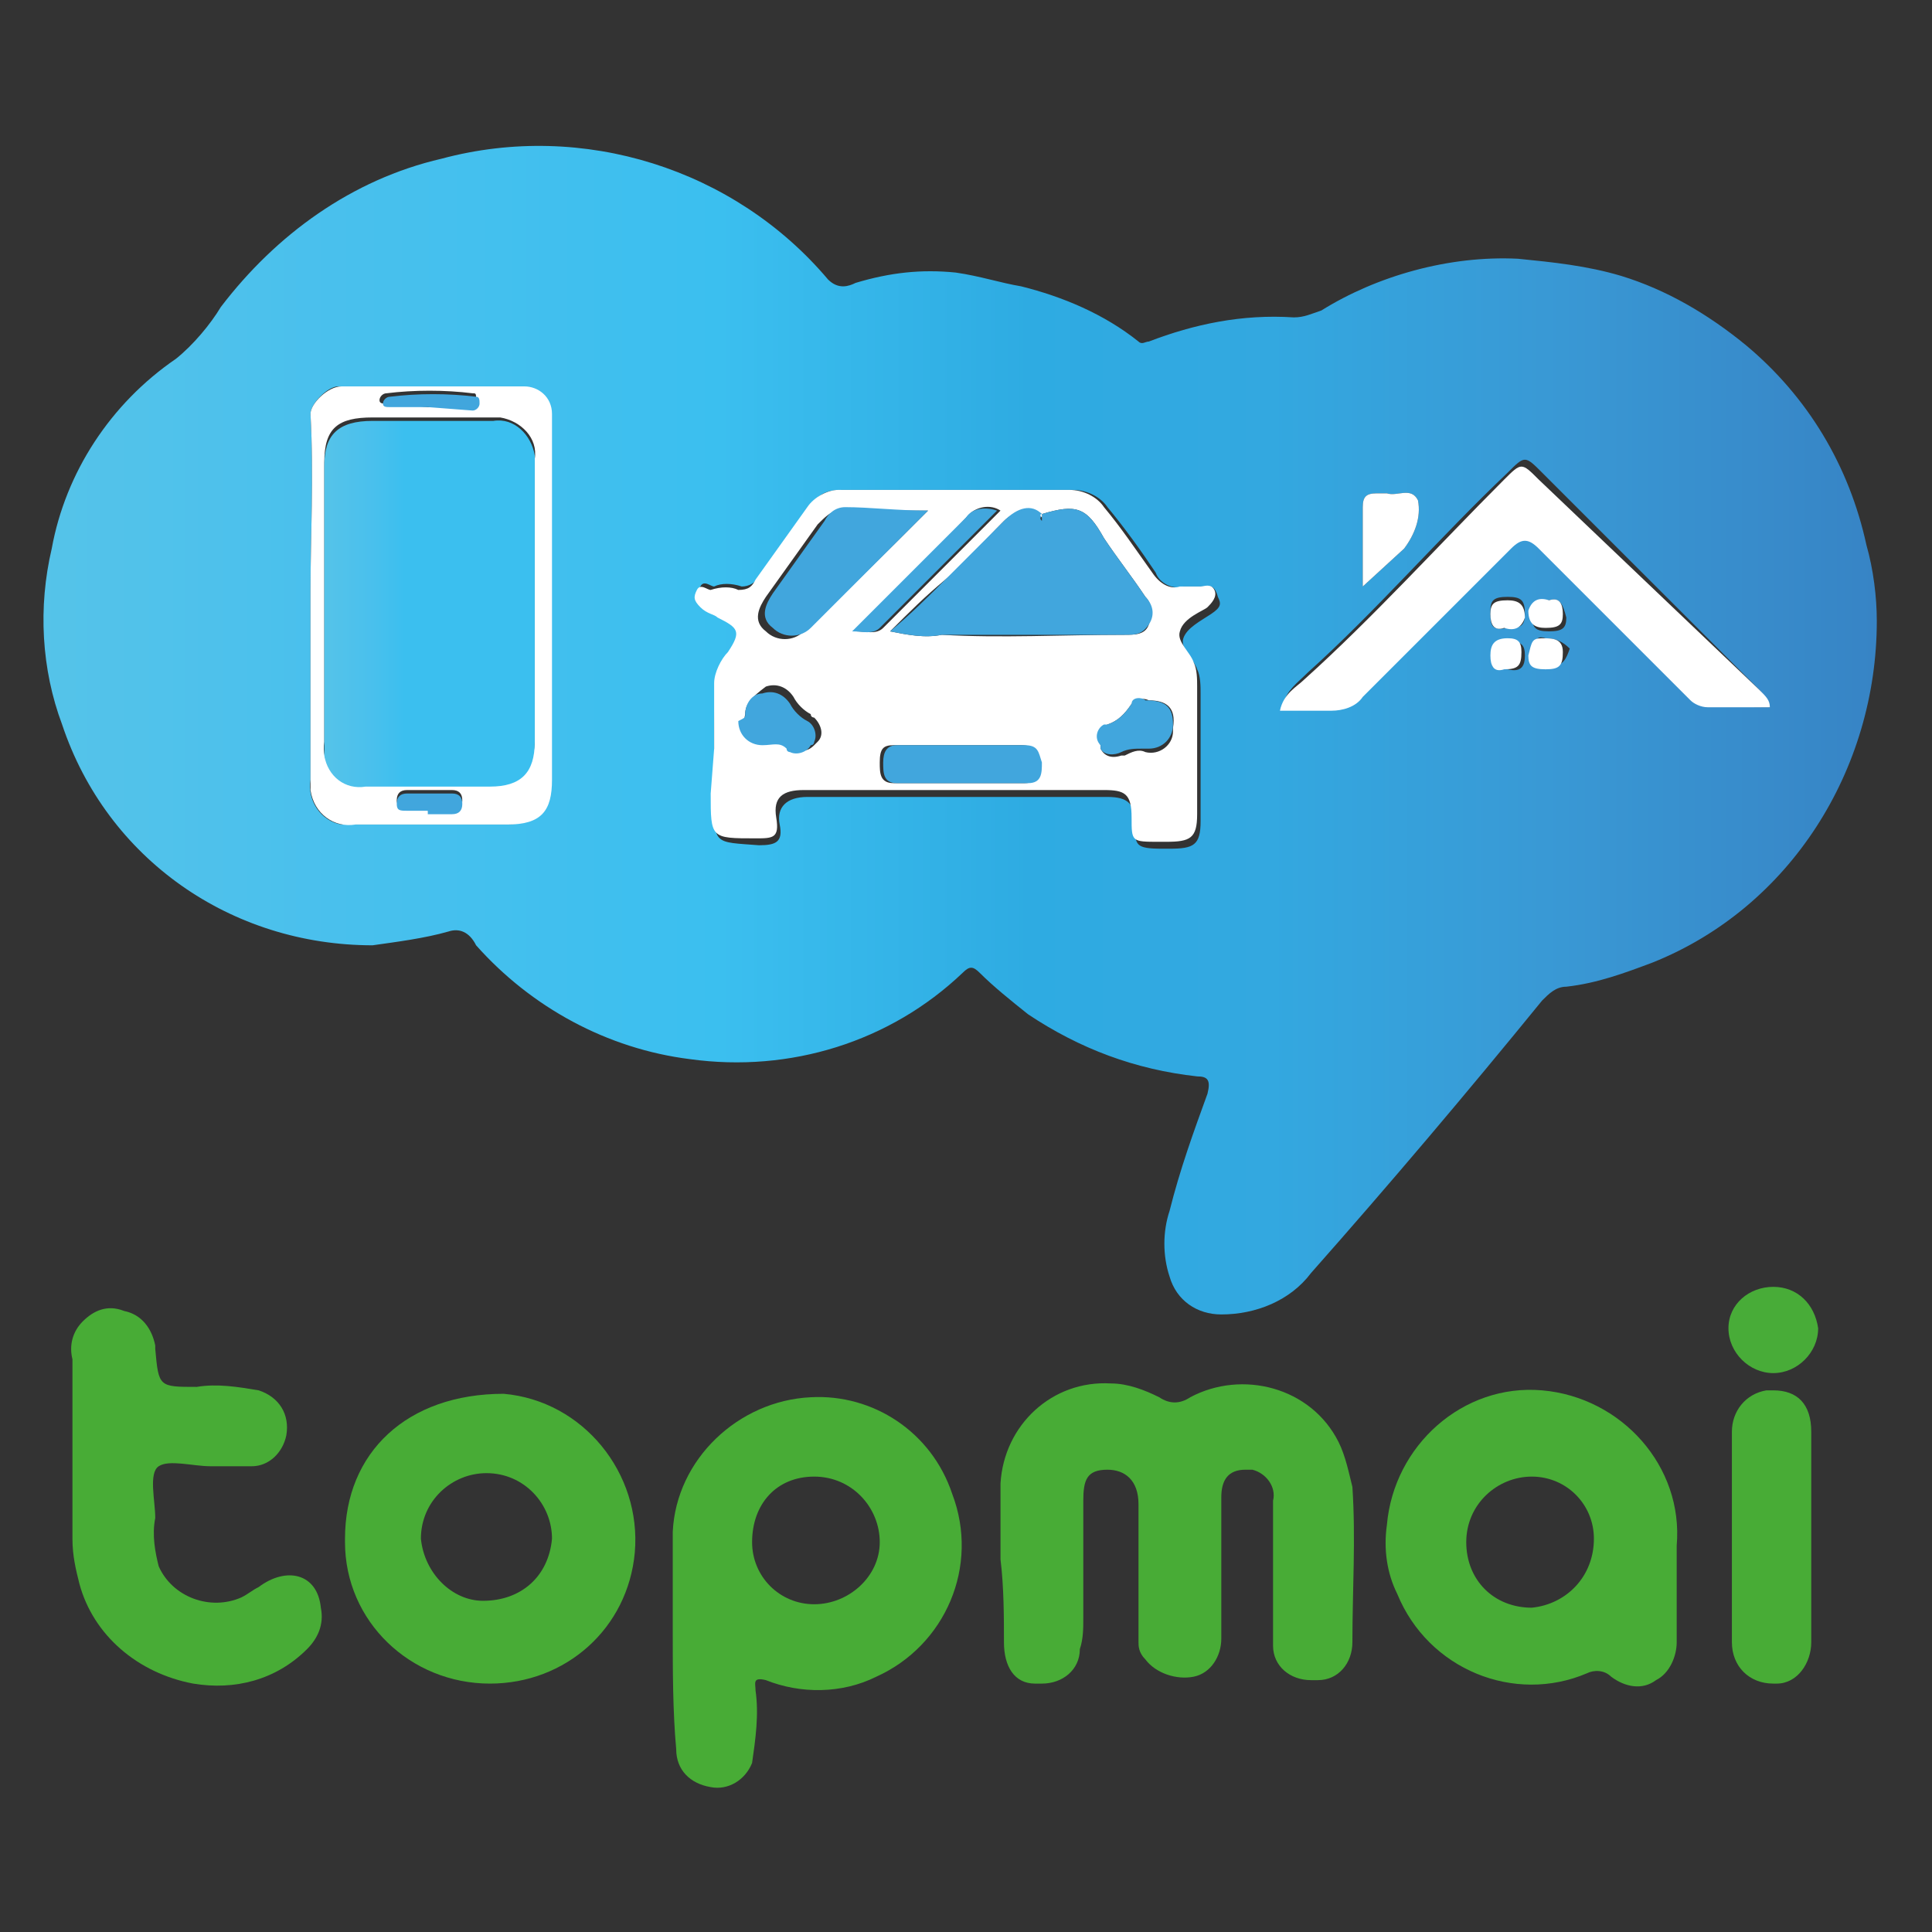 <?xml version="1.0" encoding="utf-8"?>
<!-- Generator: Adobe Illustrator 25.2.3, SVG Export Plug-In . SVG Version: 6.00 Build 0)  -->
<svg version="1.1" id="Capa_1" xmlns="http://www.w3.org/2000/svg" xmlns:xlink="http://www.w3.org/1999/xlink" x="0px" y="0px"
	 viewBox="0 0 56 56" style="enable-background:new 0 0 56 56;" xml:space="preserve">
<rect x="0" y="0" width="56" height="56" fill="#333333" stroke="none"/>
<style type="text/css">
	.st0{fill:url(#SVGID_1_);}
	.st1{fill:#48AC36;}
	.st2{fill:#48AC38;}
	.st3{fill:#FFFFFF;}
	.st4{fill:#41A6DD;}
	.st5{fill:url(#SVGID_2_);}
</style>
<linearGradient id="SVGID_1_" gradientUnits="userSpaceOnUse" x1="1.121" y1="34.837" x2="54.376" y2="34.837" gradientTransform="matrix(1 0 0 -1 0 56)">
	<stop  offset="0" style="stop-color:#55C3E9"/>
	<stop  offset="0.16" style="stop-color:#49C0ED"/>
	<stop  offset="0.37" style="stop-color:#3BBFEF"/>
	<stop  offset="0.54" style="stop-color:#2EABE2"/>
	<stop  offset="0.67" style="stop-color:#33A8E0"/>
	<stop  offset="0.82" style="stop-color:#3999D5"/>
	<stop  offset="1" style="stop-color:#3784C5"/>
</linearGradient>
<path class="st0" d="M54.4,18c0,4.3-2.5,8.3-6.5,9.9c-0.8,0.3-1.6,0.6-2.5,0.7c-0.3,0-0.5,0.2-0.7,0.4c-2.2,2.7-4.4,5.3-6.7,7.9
	c-0.6,0.8-1.6,1.2-2.6,1.2c-0.7,0-1.3-0.4-1.5-1.1c-0.2-0.6-0.2-1.3,0-1.9c0.3-1.2,0.7-2.3,1.1-3.4c0.1-0.4,0-0.5-0.3-0.5
	c-1.8-0.2-3.4-0.8-4.9-1.8c-0.5-0.4-1-0.8-1.4-1.2c-0.2-0.2-0.3-0.2-0.5,0c-2.1,2-5,2.9-7.9,2.5c-2.4-0.3-4.6-1.5-6.2-3.3
	C13.6,27,13.3,26.9,13,27c-0.7,0.2-1.5,0.3-2.2,0.4c-4.1,0-7.7-2.5-9-6.4c-0.6-1.6-0.7-3.4-0.3-5.1c0.4-2.2,1.7-4.2,3.6-5.5
	c0.5-0.4,1-1,1.3-1.5c1.6-2.1,3.8-3.7,6.4-4.3c4.1-1.1,8.5,0.3,11.2,3.5c0.3,0.3,0.6,0.2,0.8,0.1c1-0.3,1.9-0.4,2.9-0.3
	c0.7,0.1,1.3,0.3,1.9,0.4c1.2,0.3,2.4,0.8,3.4,1.6c0.1,0.1,0.2,0,0.3,0c1.3-0.5,2.7-0.8,4.2-0.7c0.3,0,0.5-0.1,0.8-0.2
	C39.9,8,42,7.4,44,7.5c1,0.1,2,0.2,3,0.5c1.3,0.4,2.5,1.1,3.6,2c1.8,1.5,3,3.5,3.5,5.8C54.3,16.5,54.4,17.3,54.4,18z M20.7,21.7
	L20.7,21.7v1.5c0,1.3,0,1.2,1.3,1.3c0.5,0,0.7-0.1,0.6-0.6s0.2-0.8,0.8-0.8h8.7c0.6,0,0.8,0.2,0.8,0.8s0,0.7,0.8,0.7h0.2
	c0.7,0,0.9-0.1,0.9-0.8c0-1.2,0-2.5,0-3.7c0-0.2,0-0.5-0.1-0.7c-0.1-0.3-0.5-0.6-0.4-0.9c0.1-0.3,0.5-0.5,0.8-0.7
	c0.3-0.2,0.3-0.3,0.2-0.5C35.2,16.9,35,17,34.9,17c-0.2,0-0.4,0-0.6,0c-0.3,0.1-0.7-0.1-0.8-0.4c-0.4-0.6-0.9-1.3-1.4-1.9
	c-0.2-0.3-0.6-0.5-1-0.5c-2.2,0-4.5,0-6.7,0c-0.4,0-0.7,0.1-0.9,0.5L22,16.7c-0.1,0.2-0.3,0.3-0.5,0.3c-0.3-0.1-0.6-0.1-0.8,0
	c-0.1,0-0.3-0.2-0.4,0c-0.1,0.2,0,0.4,0.1,0.5s0.3,0.2,0.5,0.3c0.6,0.3,0.6,0.4,0.3,1c-0.2,0.3-0.3,0.6-0.4,0.9
	C20.7,20.4,20.7,21.1,20.7,21.7z M51.3,20.5c-0.1-0.2-0.2-0.4-0.3-0.5l-6.3-6.3c-0.5-0.5-0.5-0.5-1,0c-2,1.9-3.8,4-5.8,5.8
	c-0.3,0.3-0.6,0.5-0.7,0.9c0.5,0,1,0,1.5,0c0.4,0,0.7-0.1,0.9-0.4c1.4-1.4,2.9-2.8,4.3-4.3c0.3-0.3,0.5-0.3,0.8,0
	c1.4,1.5,2.9,2.9,4.4,4.4c0.1,0.1,0.3,0.2,0.5,0.2C50.1,20.5,50.7,20.5,51.3,20.5z M9,17.1c0,2,0,3.7,0,5.5
	c-0.1,0.6,0.3,1.2,0.9,1.3c0.1,0,0.2,0,0.3,0c1.5,0,2.9,0,4.4,0c0.9,0,1.3-0.4,1.3-1.3v-9.9c0-0.2,0-0.5,0-0.7
	c0-0.4-0.4-0.7-0.8-0.8c-1.7,0-3.5,0-5.3,0C9.5,11.2,9,11.7,9,12C9.1,13.8,9,15.6,9,17.1L9,17.1z M39.5,17l1.2-1.1
	c0.3-0.4,0.5-0.9,0.4-1.4c-0.2-0.4-0.6-0.1-0.9-0.2c-0.1,0-0.2,0-0.3,0c-0.3,0-0.4,0.1-0.4,0.4C39.5,15.6,39.5,16.3,39.5,17L39.5,17
	z M43.7,19.4c0.4,0.1,0.5-0.1,0.5-0.4c0-0.3-0.1-0.4-0.4-0.4c-0.3,0-0.5,0.1-0.5,0.5C43.2,19.3,43.2,19.4,43.7,19.4L43.7,19.4z
	 M43.7,18.2c0.3,0,0.5,0,0.5-0.4c0-0.4-0.1-0.5-0.5-0.5c-0.4,0-0.5,0.1-0.5,0.4C43.2,18.1,43.2,18.3,43.7,18.2L43.7,18.2z
	 M44.9,17.4c-0.3,0-0.5,0-0.5,0.4c0,0.4,0.1,0.5,0.5,0.5c0.4,0,0.5-0.1,0.5-0.4C45.3,17.5,45.2,17.3,44.9,17.4L44.9,17.4z
	 M44.8,18.5c-0.3-0.1-0.3,0.1-0.3,0.4c0,0.3,0.1,0.4,0.5,0.4c0.3,0,0.4-0.2,0.5-0.5C45.3,18.6,45.1,18.5,44.8,18.5L44.8,18.5z"/>
<path class="st1" d="M29,45.2c0-0.7,0-1.4,0-2.2c0.1-1.7,1.5-3,3.2-2.9c0.5,0,1,0.2,1.4,0.4c0.3,0.2,0.6,0.2,0.9,0
	c1.5-0.8,3.5-0.3,4.3,1.3c0.2,0.4,0.3,0.9,0.4,1.3c0.1,1.5,0,3,0,4.5c0,0.6-0.4,1.1-1,1.1c-0.1,0-0.1,0-0.2,0c-0.6,0-1.1-0.4-1.1-1
	c0,0,0-0.1,0-0.1c0-1.4,0-2.8,0-4.1c0.1-0.4-0.2-0.8-0.6-0.9c-0.1,0-0.1,0-0.2,0c-0.5,0-0.7,0.3-0.7,0.8c0,1.4,0,2.8,0,4.1
	c0,0.5-0.3,1-0.8,1.1c-0.5,0.1-1.1-0.1-1.4-0.5C33,47.9,33,47.7,33,47.6c0-1.3,0-2.7,0-4c0-0.7-0.4-1-0.9-1c-0.6,0-0.7,0.3-0.7,0.9
	c0,1.1,0,2.2,0,3.4c0,0.3,0,0.6-0.1,0.9c0,0.6-0.5,1-1.1,1c-0.1,0-0.1,0-0.2,0c-0.6,0-0.9-0.5-0.9-1.2S29.1,46,29,45.2L29,45.2z"/>
<path class="st1" d="M19.5,47.3c0-1,0-1.9,0-2.9c0.1-2.1,1.9-3.8,4-3.9c1.8-0.1,3.5,1,4.1,2.8c0.8,2.1-0.2,4.4-2.2,5.3
	c-1,0.5-2.2,0.5-3.2,0.1c-0.4-0.1-0.3,0.1-0.3,0.3c0.1,0.7,0,1.4-0.1,2.1c-0.2,0.5-0.7,0.8-1.2,0.7c-0.6-0.1-1-0.5-1-1.1
	C19.5,49.6,19.5,48.4,19.5,47.3L19.5,47.3z M21.8,44.7c0,1,0.8,1.8,1.8,1.8c1,0,1.9-0.8,1.9-1.8c0-1-0.8-1.9-1.9-1.9
	S21.8,43.6,21.8,44.7L21.8,44.7z"/>
<path class="st1" d="M48.6,46c0,0.5,0,1.1,0,1.6c0,0.4-0.2,0.9-0.6,1.1c-0.4,0.3-0.9,0.2-1.3-0.1c-0.2-0.2-0.5-0.2-0.7-0.1
	c-2.1,0.9-4.6-0.1-5.5-2.3c-0.3-0.6-0.4-1.3-0.3-2c0.2-2.3,2.2-4.1,4.5-3.9c2.3,0.2,4.1,2.2,3.9,4.5C48.6,45.3,48.6,45.6,48.6,46z
	 M46.2,44.6c0-1-0.8-1.8-1.8-1.8c-1,0-1.9,0.8-1.9,1.9s0.8,1.9,1.9,1.9C45.4,46.5,46.2,45.7,46.2,44.6
	C46.2,44.7,46.2,44.6,46.2,44.6z"/>
<path class="st1" d="M10,44.6c0-2.5,1.8-4.2,4.6-4.2c2.3,0.2,4,2.3,3.8,4.6c-0.2,2.2-2,3.8-4.2,3.8c-2.3,0-4.2-1.8-4.2-4.1
	C10,44.7,10,44.7,10,44.6z M16,44.6c0-1-0.8-1.9-1.9-1.9c-1,0-1.9,0.8-1.9,1.9c0.1,1,0.9,1.8,1.8,1.8C15.1,46.4,15.9,45.7,16,44.6
	L16,44.6z"/>
<path class="st1" d="M6.1,42.5c-0.5,0-1.2-0.2-1.5,0c-0.3,0.2-0.1,1-0.1,1.5c-0.1,0.5,0,1,0.1,1.4c0.4,0.9,1.5,1.3,2.4,0.9
	c0.2-0.1,0.3-0.2,0.5-0.3c0.8-0.6,1.7-0.4,1.8,0.6c0.1,0.5-0.1,0.9-0.4,1.2C8,48.7,6.8,49,5.6,48.8c-1.6-0.3-2.9-1.4-3.3-2.9
	c-0.1-0.4-0.2-0.8-0.2-1.3c0-1.7,0-3.5,0-5.2c-0.1-0.4,0-0.8,0.3-1.1c0.3-0.3,0.7-0.5,1.2-0.3c0.5,0.1,0.8,0.5,0.9,1
	c0,0,0,0.1,0,0.1c0.1,1.1,0.1,1.1,1.2,1.1c0.6-0.1,1.2,0,1.8,0.1c0.6,0.2,0.9,0.7,0.8,1.3c-0.1,0.5-0.5,0.9-1,0.9L6.1,42.5L6.1,42.5
	z"/>
<path class="st1" d="M52.5,44.6c0,1,0,2,0,3c0,0.6-0.4,1.2-1,1.2c0,0,0,0-0.1,0c-0.7,0-1.2-0.5-1.2-1.2c0-2,0-4,0-6.1
	c0-0.6,0.4-1.1,1-1.2c0.1,0,0.1,0,0.2,0c0.7,0,1.1,0.4,1.1,1.2L52.5,44.6z"/>
<path class="st2" d="M51.4,37.3c0.7,0,1.2,0.5,1.3,1.2c0,0.7-0.6,1.3-1.3,1.3c-0.7,0-1.3-0.6-1.3-1.3C50.1,37.8,50.7,37.3,51.4,37.3
	z"/>
<path class="st3" d="M20.7,21.7c0-0.6,0-1.3,0-1.9c0-0.3,0.2-0.7,0.4-0.9c0.4-0.6,0.3-0.7-0.3-1c-0.1-0.1-0.3-0.1-0.5-0.3
	s-0.2-0.3-0.1-0.5c0.1-0.2,0.3,0,0.4,0c0.3-0.1,0.6-0.1,0.8,0c0.3,0,0.4-0.1,0.5-0.3l1.5-2.1c0.2-0.3,0.6-0.5,0.9-0.5
	c2.2,0,4.5,0,6.7,0c0.4,0,0.8,0.2,1,0.5c0.5,0.6,0.9,1.2,1.4,1.9c0.2,0.3,0.5,0.5,0.8,0.4c0.2,0,0.4,0,0.6,0c0.1,0,0.3-0.1,0.4,0.1
	c0.1,0.2-0.1,0.4-0.2,0.5s-0.7,0.3-0.8,0.7c-0.1,0.3,0.3,0.6,0.4,0.9c0.1,0.2,0.1,0.5,0.1,0.7c0,1.3,0,2.5,0,3.7
	c0,0.7-0.2,0.8-0.9,0.8h-0.2c-0.8,0-0.8,0-0.8-0.7c0-0.7-0.2-0.8-0.8-0.8h-8.7c-0.6,0-0.9,0.2-0.8,0.8s-0.1,0.6-0.6,0.6
	c-1.3,0-1.3,0-1.3-1.3L20.7,21.7L20.7,21.7z M30.2,14.9L30.2,14.9c-0.3-0.2-0.8-0.1-1.1,0.2c-0.6,0.6-1.1,1.2-1.7,1.7
	s-1,0.9-1.6,1.5c0.5,0.1,1,0.2,1.5,0.1c1.7,0.1,3.5,0,5.3,0c0.3,0,0.6,0,0.7-0.3c0.1-0.3,0.1-0.6-0.1-0.8c-0.4-0.6-0.8-1.1-1.2-1.7
	C31.5,14.7,31.2,14.6,30.2,14.9z M26.9,14.8c-0.9,0-1.7,0-2.6,0c-0.2,0-0.4,0.2-0.6,0.4c-0.5,0.7-1,1.4-1.5,2.1
	c-0.2,0.3-0.4,0.7,0,1c0.3,0.3,0.8,0.3,1.1,0C24.6,17.1,25.7,16,26.9,14.8z M27.8,21.6L27.8,21.6c-0.6,0-1.3,0-1.9,0
	c-0.3,0-0.4,0.1-0.4,0.5c0,0.3,0,0.6,0.4,0.6h3.8c0.4,0,0.4-0.3,0.4-0.6c0-0.3-0.1-0.5-0.5-0.5C29.1,21.6,28.4,21.6,27.8,21.6
	L27.8,21.6z M29,14.8c-0.3-0.2-0.7-0.1-0.9,0.1l-1.4,1.5l-1.9,1.9c0.3,0,0.6,0.1,0.8-0.1L29,14.8z M21.6,20.7
	c-0.1,0.4,0.2,0.8,0.6,0.8c0,0,0.1,0,0.1,0c0.2,0,0.4-0.1,0.7,0.1c0.2,0.2,0.4,0.2,0.6,0c0,0,0.1-0.1,0.1-0.1
	c0.2-0.2,0.1-0.5-0.1-0.7c0,0-0.1,0-0.1-0.1c-0.2-0.1-0.4-0.3-0.5-0.5c-0.2-0.3-0.5-0.4-0.8-0.3C21.8,20.2,21.6,20.4,21.6,20.7
	L21.6,20.7z M33.3,20.3c-0.2-0.1-0.4,0-0.5,0.1c-0.2,0.3-0.4,0.5-0.7,0.6c-0.2,0.1-0.3,0.4-0.2,0.6c0,0,0,0,0,0.1
	c0.1,0.2,0.3,0.3,0.6,0.2c0,0,0,0,0.1,0c0.2-0.1,0.4-0.2,0.6-0.1c0.4,0.1,0.8-0.2,0.8-0.6c0,0,0,0,0-0.1
	C34.1,20.5,33.8,20.3,33.3,20.3L33.3,20.3z"/>
<path class="st3" d="M51.3,20.5c-0.6,0-1.2,0-1.8,0c-0.2,0-0.4-0.1-0.5-0.2c-1.5-1.5-2.9-2.9-4.4-4.4c-0.3-0.3-0.5-0.3-0.8,0
	c-1.4,1.4-2.9,2.9-4.3,4.3c-0.2,0.3-0.6,0.4-0.9,0.4c-0.5,0-1,0-1.5,0c0.1-0.5,0.5-0.7,0.7-0.9c2-1.8,3.9-3.9,5.8-5.8
	c0.5-0.5,0.5-0.5,1,0L51,20C51.2,20.2,51.3,20.3,51.3,20.5z"/>
<path class="st3" d="M9,17.1C9,15.6,9.1,13.8,9,12c0-0.3,0.5-0.8,0.9-0.8c1.8,0,3.5,0,5.3,0c0.4,0,0.8,0.3,0.8,0.8
	c0,0.2,0,0.5,0,0.7v9.9c0,0.9-0.3,1.3-1.3,1.3c-1.5,0-2.9,0-4.4,0c-0.6,0.1-1.2-0.3-1.3-1c0-0.1,0-0.2,0-0.3C9,20.8,9,19.1,9,17.1z
	 M15.5,17.5L15.5,17.5c0-1.4,0-2.8,0-4.2c0.1-0.6-0.4-1.1-1-1.2c-0.1,0-0.2,0-0.2,0h-3.5c-1,0-1.4,0.3-1.4,1.3c0,2.7,0,5.4,0,8.1
	c-0.1,0.6,0.3,1.1,0.9,1.2c0.1,0,0.2,0,0.3,0h3.6c0.9,0,1.3-0.4,1.3-1.3C15.5,20.2,15.5,18.8,15.5,17.5z M12.4,11.8h1.2
	c0.1,0,0.2,0,0.2-0.2c0-0.2,0-0.2-0.1-0.2c-0.8-0.1-1.7-0.1-2.5,0c-0.1,0-0.2,0.1-0.2,0.2c0,0,0,0,0,0c0,0.1,0.1,0.1,0.2,0.1
	L12.4,11.8z M12.4,23.5h0.7c0.2,0,0.3-0.1,0.3-0.3c0-0.2-0.1-0.3-0.3-0.3c-0.4,0-0.9,0-1.3,0c-0.2,0-0.3,0.1-0.3,0.3
	c0,0.2,0.2,0.2,0.3,0.2H12.4z"/>
<path class="st3" d="M39.5,17c0-0.7,0-1.5,0-2.3c0-0.3,0.1-0.4,0.4-0.4c0.1,0,0.2,0,0.3,0c0.3,0.1,0.7-0.2,0.9,0.2
	c0.1,0.5-0.1,1-0.4,1.4L39.5,17z"/>
<path class="st3" d="M43.6,19.4c-0.3,0.1-0.4-0.1-0.4-0.4c0-0.3,0.1-0.5,0.5-0.5c0.3,0,0.4,0.1,0.4,0.4C44.1,19.3,44,19.4,43.6,19.4
	z"/>
<path class="st3" d="M43.6,18.2c-0.3,0.1-0.4-0.1-0.4-0.4c0-0.3,0.1-0.4,0.5-0.4c0.3,0,0.5,0.1,0.5,0.5
	C44.1,18.2,43.9,18.3,43.6,18.2z"/>
<path class="st3" d="M44.9,17.4c0.3-0.1,0.4,0.1,0.4,0.4c0,0.3-0.1,0.4-0.5,0.4c-0.3,0-0.5-0.1-0.5-0.5
	C44.4,17.4,44.6,17.3,44.9,17.4z"/>
<path class="st3" d="M44.7,18.5c0.3,0,0.6,0,0.6,0.4c0,0.4-0.1,0.5-0.5,0.5c-0.4,0-0.5-0.1-0.5-0.4C44.4,18.6,44.4,18.5,44.7,18.5z"
	/>
<path class="st4" d="M30.2,14.9c1-0.3,1.3-0.2,1.8,0.7c0.4,0.6,0.8,1.1,1.2,1.7c0.2,0.2,0.3,0.5,0.1,0.8c-0.2,0.3-0.4,0.3-0.7,0.3
	c-1.8,0-3.5,0-5.3,0c-0.5,0.1-1,0-1.5-0.1c0.6-0.5,1.1-1,1.6-1.5c0.5-0.5,1.1-1.1,1.7-1.7C29.5,14.7,29.9,14.6,30.2,14.9
	c0,0.1-0.1,0.1,0,0.2L30.2,14.9z"/>
<path class="st4" d="M26.9,14.8c-1.2,1.2-2.3,2.3-3.4,3.4c-0.3,0.3-0.8,0.3-1.1,0c-0.4-0.3-0.2-0.7,0-1c0.5-0.7,1-1.4,1.5-2.1
	c0.1-0.2,0.3-0.4,0.6-0.4C25.2,14.7,26,14.8,26.9,14.8z"/>
<path class="st4" d="M27.8,21.6c0.6,0,1.3,0,1.9,0c0.4,0,0.4,0.2,0.5,0.5c0,0.3,0,0.6-0.4,0.6h-3.8c-0.4,0-0.4-0.3-0.4-0.6
	c0-0.3,0.1-0.5,0.4-0.5C26.5,21.6,27.2,21.6,27.8,21.6L27.8,21.6z"/>
<path class="st4" d="M28.9,14.8l-3.4,3.4c-0.2,0.2-0.5,0.1-0.8,0.1l1.9-1.9L28,15C28.2,14.7,28.6,14.7,28.9,14.8z"/>
<path class="st4" d="M21.6,20.7c0-0.3,0.2-0.6,0.5-0.6c0.3-0.1,0.6,0,0.8,0.3c0.1,0.2,0.3,0.4,0.5,0.5c0.2,0.1,0.3,0.4,0.2,0.6
	c0,0,0,0.1-0.1,0.1c-0.1,0.2-0.4,0.3-0.6,0.2c0,0-0.1,0-0.1-0.1c-0.2-0.2-0.4-0.1-0.7-0.1c-0.4,0-0.7-0.3-0.7-0.7
	C21.6,20.8,21.6,20.8,21.6,20.7z"/>
<path class="st4" d="M33.2,20.3c0.6,0,0.8,0.2,0.8,0.7c0,0.4-0.3,0.7-0.7,0.7c-0.1,0-0.1,0-0.2,0c-0.2,0-0.4,0-0.6,0.1
	c-0.2,0.1-0.5,0.1-0.6-0.1c0,0,0,0,0-0.1c-0.2-0.2-0.1-0.5,0.1-0.6c0,0,0,0,0.1,0c0.3-0.1,0.5-0.3,0.7-0.6
	C32.8,20.2,33.1,20.2,33.2,20.3z"/>
<linearGradient id="SVGID_2_" gradientUnits="userSpaceOnUse" x1="9.411" y1="38.538" x2="15.517" y2="38.538" gradientTransform="matrix(1 0 0 -1 0 56)">
	<stop  offset="0" style="stop-color:#55C3E9"/>
	<stop  offset="0.23" style="stop-color:#49C0ED"/>
	<stop  offset="0.38" style="stop-color:#3BBFEF"/>
</linearGradient>
<path class="st5" d="M15.5,17.5c0,1.3,0,2.7,0,4c0,0.9-0.4,1.3-1.3,1.3h-3.6c-0.6,0.1-1.1-0.3-1.2-0.9c0-0.1,0-0.2,0-0.3
	c0-2.7,0-5.4,0-8.1c0-0.9,0.4-1.3,1.4-1.3h3.5c0.6-0.1,1.1,0.4,1.2,1c0,0.1,0,0.2,0,0.2C15.5,14.7,15.5,16.1,15.5,17.5L15.5,17.5z"
	/>
<path class="st4" d="M12.4,11.8h-1.1c-0.1,0-0.2,0-0.2-0.1c0-0.1,0.1-0.2,0.2-0.2c0,0,0,0,0,0c0.8-0.1,1.7-0.1,2.5,0
	c0.1,0,0.1,0.1,0.1,0.2c0,0.1-0.1,0.2-0.2,0.2L12.4,11.8L12.4,11.8z"/>
<path class="st4" d="M12.4,23.5h-0.6c-0.2,0-0.3,0-0.3-0.2c0-0.2,0.1-0.3,0.3-0.3c0.4,0,0.9,0,1.3,0c0.2,0,0.3,0.1,0.3,0.3
	c0,0.2-0.1,0.3-0.3,0.3H12.4z"/>
<path class="st3" d="M30.2,14.9V15C30.1,14.9,30.2,14.9,30.2,14.9z"/>
</svg>
